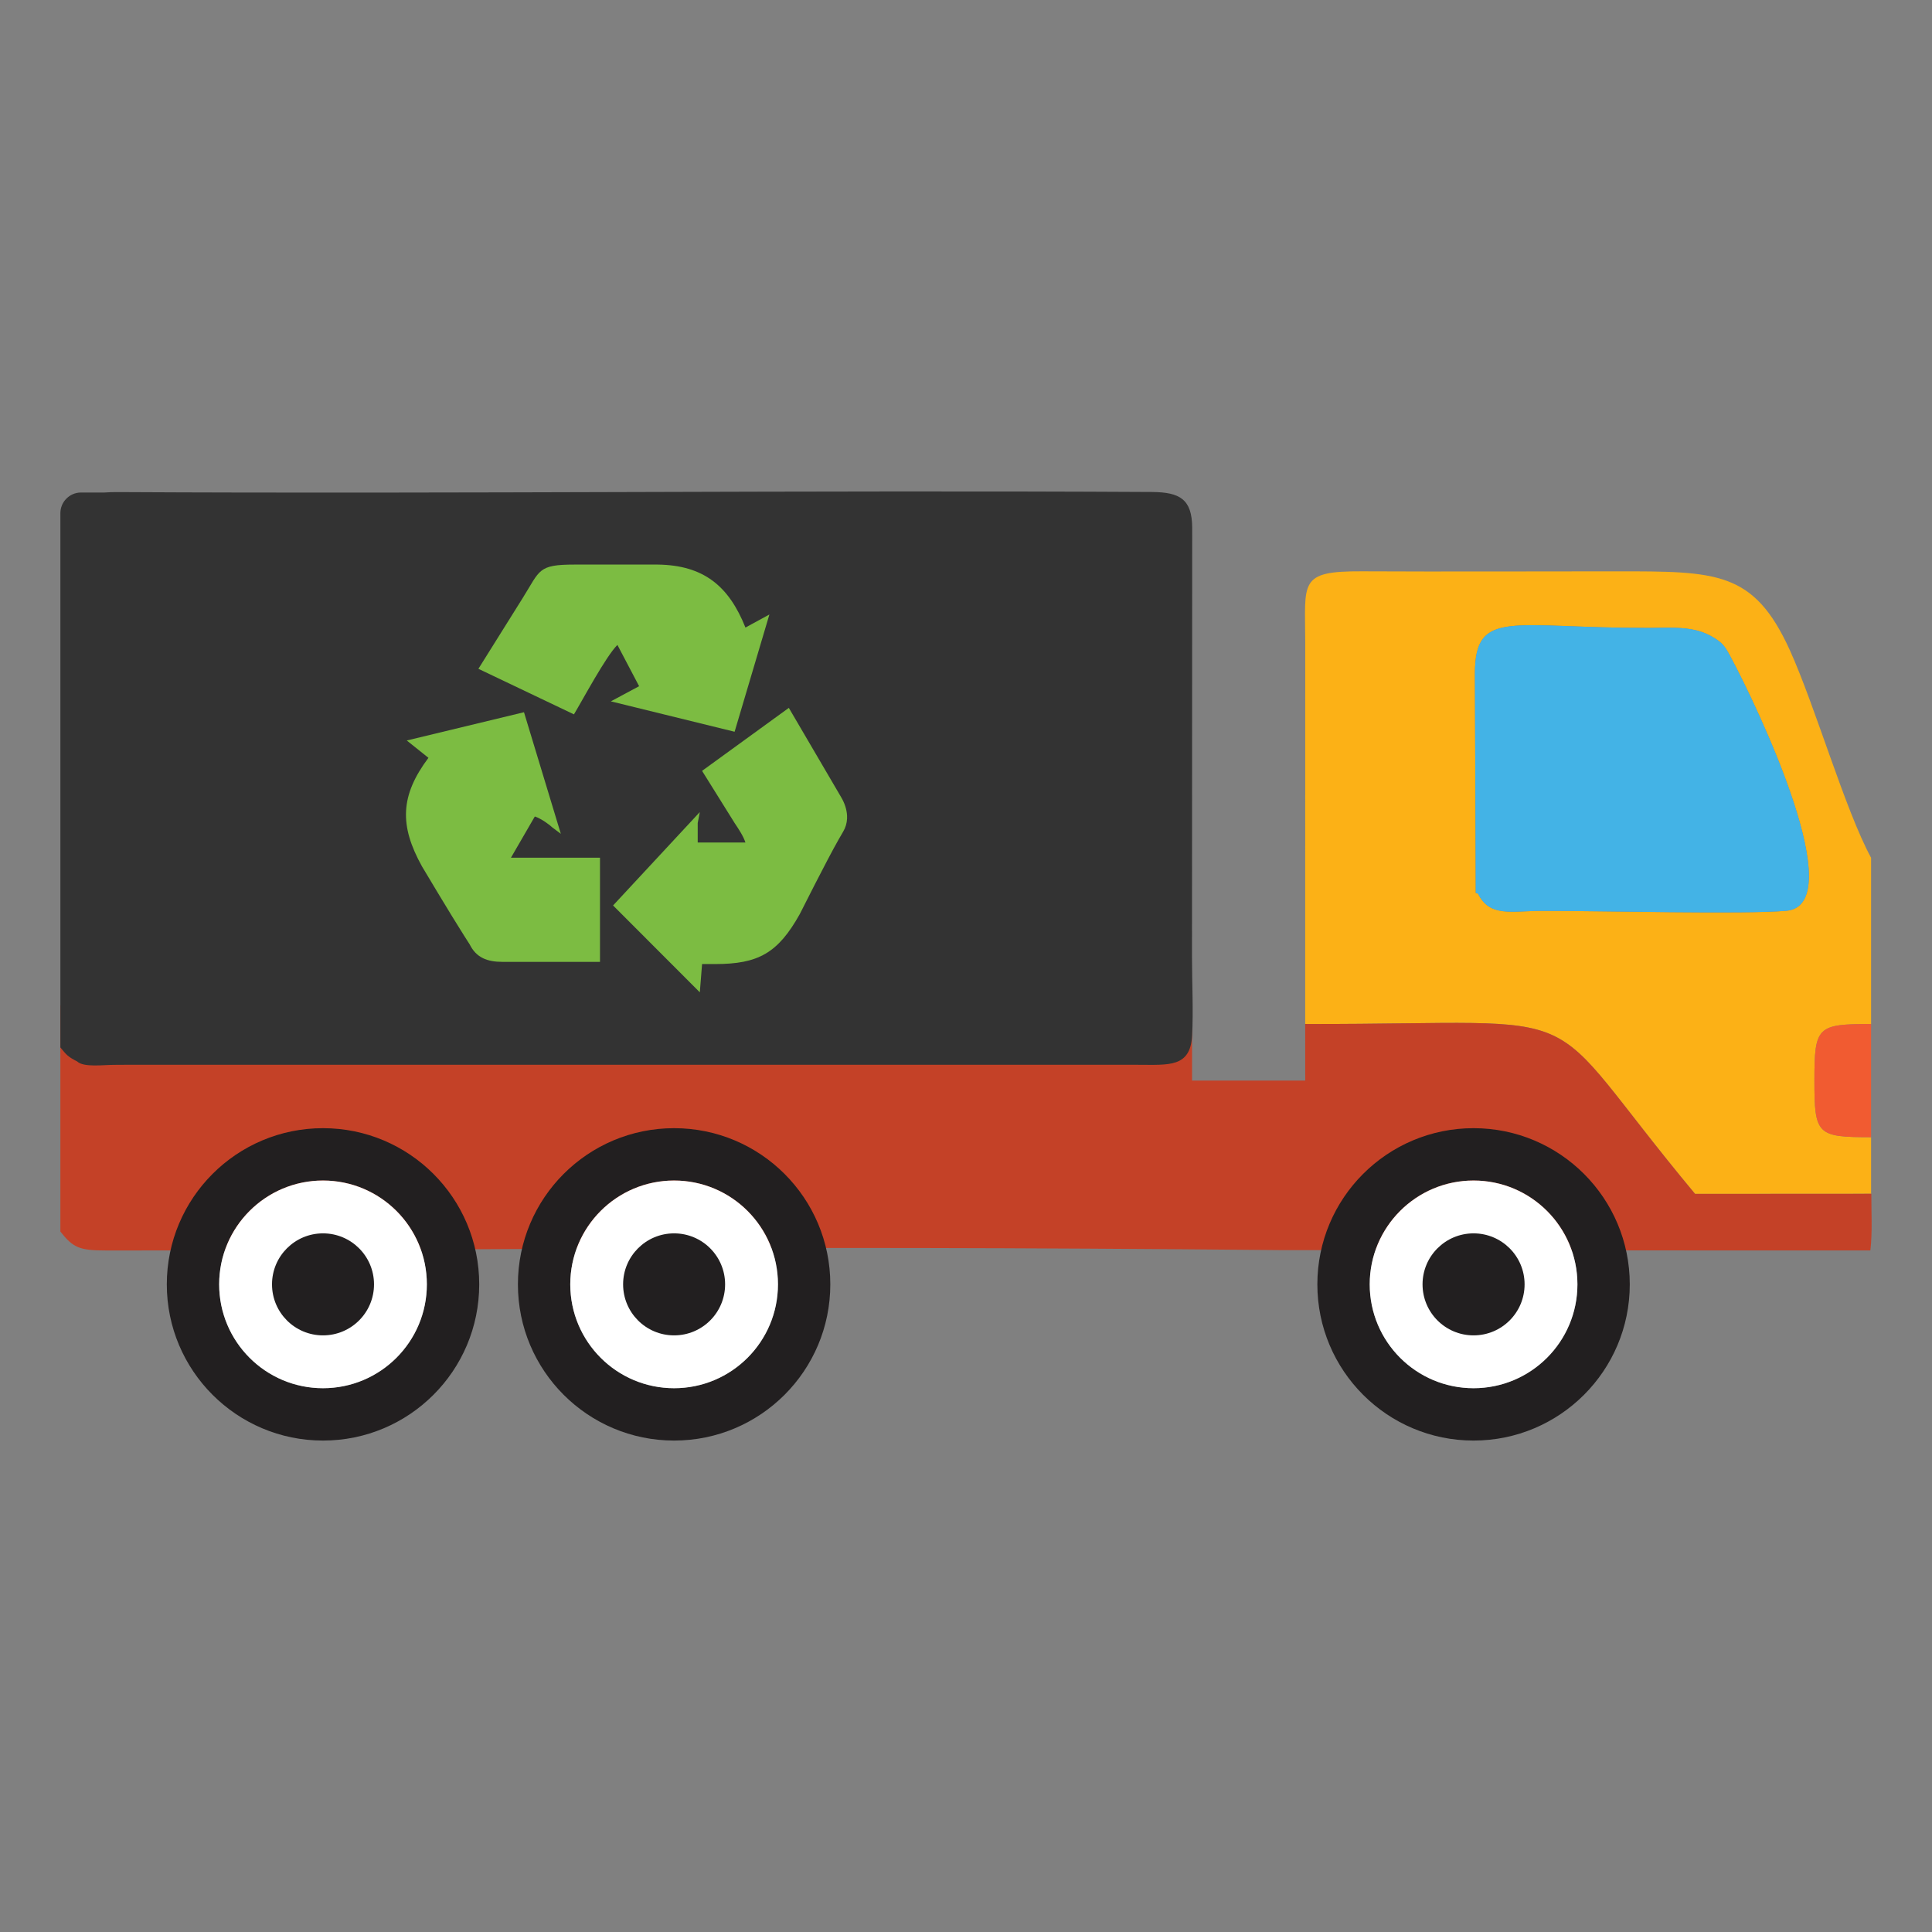 <?xml version="1.0" ?><!DOCTYPE svg  PUBLIC '-//W3C//DTD SVG 1.1//EN'  'http://www.w3.org/Graphics/SVG/1.1/DTD/svg11.dtd'><svg height="512px" style="enable-background:new 0 0 512 512;" version="1.1" viewBox="0 0 512 512" width="512px" xml:space="preserve" xmlns="http://www.w3.org/2000/svg" xmlns:xlink="http://www.w3.org/1999/xlink"><rect x="0" y="0" width="512" height="512" fill="#808080" stroke="none"/><g id="Garbage_x2C__recycle_x2C__waste_x2C__truck"><g><path d="M345.89,271.354l0.719,0.017    c79.617,0.111,59.081-7.201,102.595,45.021l46.654-0.026v-15c-14.321,0-15.021-0.616-15.021-14.997    c0-14.336,0.729-14.987,15.021-14.987v-44.059c-6.877-12.628-14.798-40.162-21.539-55.037    c-9.558-20.974-19.311-20.877-45.944-20.877c-22.492,0-45,0.106-67.481-0.005c-16.837-0.081-15.01,2.813-14.993,18.749    L345.89,271.354z M391.092,236.646l-0.229-58.087c0.036-17.455,9.727-12.072,45.942-12.152c6.316-0.015,12.104-0.623,17.199,2.479    c2.454,1.487,3.034,2.255,4.474,4.914c7.817,14.498,32.025,66.032,14.907,67.567c-10.777,0.97-48.944,0-64.694,0.021    c-8.204,0.005-13.875,1.759-17.014-4.584L391.092,236.646z" style="fill-rule:evenodd;clip-rule:evenodd;fill:#FCB116;"/><path d="M448.109,331.374c-16.063-0.02-106.815-0.057-108.829-0.079    c-143.892-1.363-205.862,0.139-311.128,0.097c-7.097,0-8.781-0.716-12.152-5.021v-20.008v-39.986    c1.615,2.042,2.028,2.65,4.68,4.041c1.807,1.771,7.289,0.965,10.324,0.97l3.617-0.021l281.286,0.016v14.987h29.993l-0.01-15.015    l0.719,0.017c79.603,0.111,59.093-7.201,102.595,45.021l46.717-0.026c0,5.147,0.298,10.376-0.256,15.008H448.109z" style="fill-rule:evenodd;clip-rule:evenodd;fill:#C44127;"/><path d="M495.857,301.366v-29.995    c-14.291,0-15.021,0.662-15.021,14.998C480.837,300.75,481.536,301.366,495.857,301.366L495.857,301.366z" style="fill-rule:evenodd;clip-rule:evenodd;fill:#F15B31;"/><path d="M85.598,298.979c22.865,0,41.398,18.527,41.398,41.388    c0,22.865-18.533,41.397-41.398,41.397c-22.859,0-41.392-18.532-41.392-41.397C44.206,317.506,62.738,298.979,85.598,298.979    L85.598,298.979z M85.598,312.85c15.203,0,27.523,12.321,27.523,27.517c0,15.206-12.32,27.524-27.523,27.524    c-15.195,0-27.518-12.318-27.518-27.524C58.08,325.171,70.402,312.85,85.598,312.85L85.598,312.85z" style="fill-rule:evenodd;clip-rule:evenodd;fill:#221F20;"/><path d="M85.598,312.85c15.203,0,27.523,12.321,27.523,27.517    c0,15.206-12.32,27.524-27.523,27.524c-15.195,0-27.518-12.318-27.518-27.524C58.08,325.171,70.402,312.85,85.598,312.85    L85.598,312.85z" style="fill-rule:evenodd;clip-rule:evenodd;fill:#FFFFFF;"/><path d="M178.644,298.979c22.866,0,41.396,18.527,41.396,41.388    c0,22.865-18.53,41.397-41.396,41.397c-22.859,0-41.391-18.532-41.391-41.397C137.252,317.506,155.784,298.979,178.644,298.979    L178.644,298.979z M178.644,312.85c15.202,0,27.524,12.321,27.524,27.517c0,15.206-12.322,27.524-27.524,27.524    c-15.195,0-27.517-12.318-27.517-27.524C151.127,325.171,163.448,312.85,178.644,312.85L178.644,312.85z" style="fill-rule:evenodd;clip-rule:evenodd;fill:#221F20;"/><path d="M178.644,312.85c15.202,0,27.524,12.321,27.524,27.517    c0,15.206-12.322,27.524-27.524,27.524c-15.195,0-27.517-12.318-27.517-27.524C151.127,325.171,163.448,312.85,178.644,312.85    L178.644,312.85z" style="fill-rule:evenodd;clip-rule:evenodd;fill:#FFFFFF;"/><path d="M390.51,298.979c22.86,0,41.397,18.527,41.397,41.388    c0,22.865-18.537,41.397-41.397,41.397c-22.859,0-41.397-18.532-41.397-41.397C349.112,317.506,367.65,298.979,390.51,298.979    L390.51,298.979z M390.51,312.85c15.202,0,27.525,12.321,27.525,27.517c0,15.206-12.323,27.524-27.525,27.524    c-15.201,0-27.522-12.318-27.522-27.524C362.987,325.171,375.309,312.85,390.51,312.85L390.51,312.85z" style="fill-rule:evenodd;clip-rule:evenodd;fill:#221F20;"/><path d="M390.51,312.85c15.202,0,27.525,12.321,27.525,27.517    c0,15.206-12.323,27.524-27.525,27.524c-15.201,0-27.522-12.318-27.522-27.524C362.987,325.171,375.309,312.85,390.51,312.85    L390.51,312.85z" style="fill-rule:evenodd;clip-rule:evenodd;fill:#FFFFFF;"/><path d="M391.678,236.804c3.139,6.343,8.81,4.589,17.014,4.584    c15.75-0.021,53.917,0.948,64.694-0.021c17.118-1.535-7.09-53.069-14.907-67.567c-1.439-2.659-2.02-3.427-4.474-4.914    c-5.095-3.102-10.883-2.493-17.199-2.479c-36.216,0.08-45.906-5.303-45.942,12.152l0.229,58.087L391.678,236.804z" style="fill-rule:evenodd;clip-rule:evenodd;fill:#43B3E6;"/><path d="M85.598,326.854c7.473,0,13.52,6.051,13.52,13.512    c0,7.478-6.047,13.521-13.52,13.521c-7.464,0-13.511-6.043-13.511-13.521C72.086,332.905,78.133,326.854,85.598,326.854    L85.598,326.854z" style="fill-rule:evenodd;clip-rule:evenodd;fill:#221F20;"/><path d="M178.644,326.854c7.474,0,13.517,6.051,13.517,13.512    c0,7.478-6.043,13.521-13.517,13.521c-7.467,0-13.514-6.043-13.514-13.521C165.13,332.905,171.177,326.854,178.644,326.854    L178.644,326.854z" style="fill-rule:evenodd;clip-rule:evenodd;fill:#221F20;"/><path d="M390.51,326.854c7.468,0,13.522,6.051,13.522,13.512    c0,7.478-6.055,13.521-13.522,13.521c-7.467,0-13.521-6.043-13.521-13.521C376.989,332.905,383.043,326.854,390.51,326.854    L390.51,326.854z" style="fill-rule:evenodd;clip-rule:evenodd;fill:#221F20;"/><path d="M20.458,281.299c1.714,1.633,6.938,0.886,9.823,0.897    l3.449-0.021l267.888,0.005c8.107,0,13.821,0.772,14.301-7.706c0.356-6.465-0.026-14.148-0.026-20.752l0.053-113.885    c-0.053-7.515-3.235-9.413-10.713-9.455c-91.334-0.512-182.72,0.527-274.127,0.027c-1.218-0.006-2.343,0.031-3.387,0.112h-6.252    c-3.006,0-5.466,2.462-5.466,5.474c0,7.365,0,14.779,0,22.204v12.221v107.159C17.543,279.463,17.932,280.022,20.458,281.299    L20.458,281.299z" style="fill-rule:evenodd;clip-rule:evenodd;fill:#333333;"/><path d="M126.782,177.242l25.32,12.072    c2.47-4.126,8.459-15.35,11.516-18.409l5.753,10.943l-7.493,4.018l32.799,8.055l9.221-31.074l-6.348,3.459    c-4.402-11.038-11.126-16.538-23.256-16.688h-22.021c-9.721,0-9.099,1.422-13.704,8.788L126.782,177.242z" style="fill-rule:evenodd;clip-rule:evenodd;fill:#7CBC42;"/><path d="M194.676,218.102c1.146,1.716,2.3,3.444,2.873,5.17h-12.647    v-5.17l0.559-2.9l-22.99,24.754l22.99,23.021l0.596-7.492h3.447c11.403,0,16.635-2.851,22.439-13.229    c0,0,7.245-14.448,10.324-19.821l1.175-2.036c0.652-1.087,0.978-2.255,1.037-3.448v-0.783c-0.083-1.717-0.686-3.444-1.618-4.99    l-13.813-23.583l-22.992,16.692L194.676,218.102z" style="fill-rule:evenodd;clip-rule:evenodd;fill:#7CBC42;"/><path d="M138.862,188.746l-31.065,7.492l5.745,4.594    c-7.48,9.988-7.752,17.893-1.721,28.761c0,0,7.51,12.621,11.197,18.408l1.472,2.305c1.706,3.453,4.6,4.599,8.618,4.599h25.896    v-27.608h-23.595l6.326-10.922c1.742,0.57,4.042,2.299,4.591,2.867l2.301,1.727L138.862,188.746z" style="fill-rule:evenodd;clip-rule:evenodd;fill:#7CBC42;"/></g></g><g id="Layer_1"/></svg>